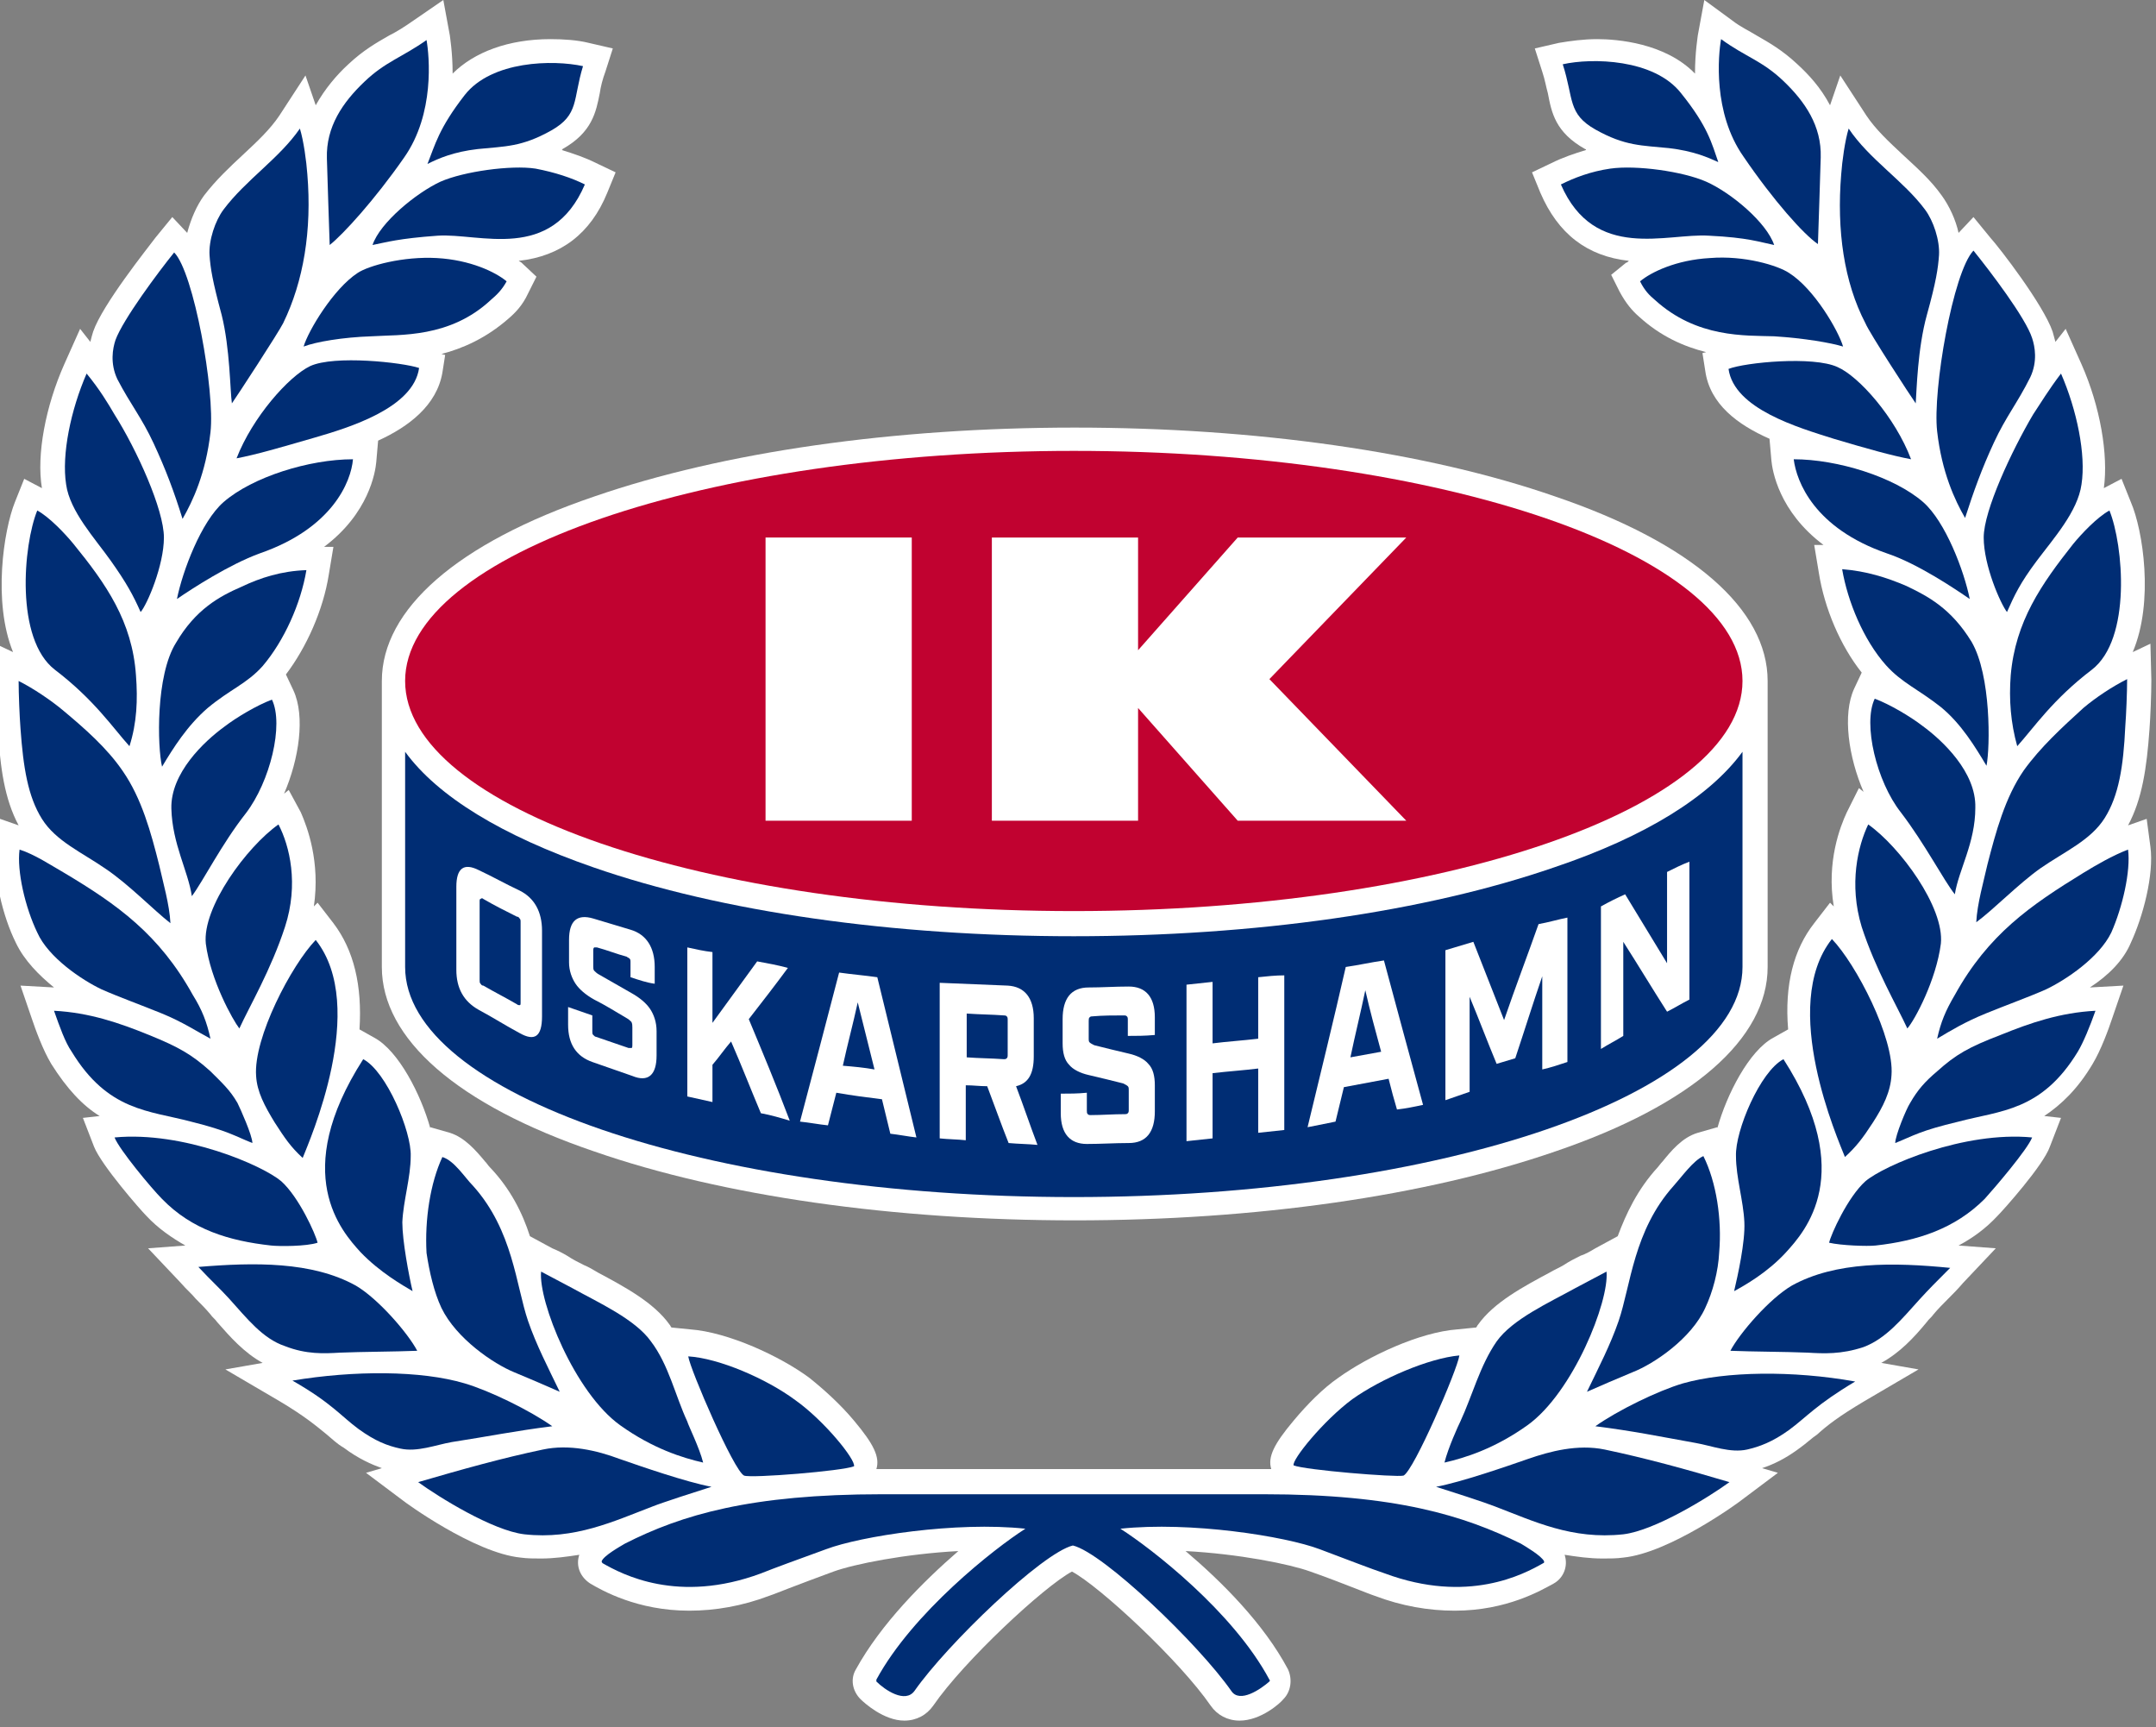 <?xml version="1.0" encoding="UTF-8"?>
<svg id="Lager_1" data-name="Lager 1" xmlns="http://www.w3.org/2000/svg" viewBox="0 0 231.5 185.4">
  <rect x="0" y="0" width="231.5" height="185.4" fill="#808080" stroke="none"/>
  <defs>
    <style>
      .cls-1 {
        fill: #002d74;
      }

      .cls-1, .cls-2, .cls-3 {
        stroke-width: 0px;
      }

      .cls-2 {
        fill: #fff;
      }

      .cls-3 {
        fill: #c10230;
      }
    </style>
  </defs>
  <g>
    <path class="cls-2" d="M41,73.1v30.7c0,7.7,8.1,14.8,22.8,19.8,13.8,4.8,32.2,7.4,51.6,7.4s37.7-2.6,51.6-7.4c14.7-5,22.8-12.1,22.8-19.8v-30.7c0-7.7-8.1-14.8-22.8-19.8-13.8-4.8-32.2-7.4-51.6-7.4s-37.7,2.6-51.6,7.4c-14.7,5-22.8,12.1-22.8,19.8Z"/>
    <path class="cls-2" d="M228.8,101.2c1.3-2.8,2.5-7.3,2.1-10.3l-.4-3-2,.7c1.5-2.8,2-6.1,2.3-10.3.1-1.3.2-3.8.2-5.3l-.1-3.9-1.9.9c2.3-5.4,1.1-13.1-.2-16.1l-1-2.5-1.9,1c.5-3.6-.4-8.8-2.4-13.3l-1.7-3.8-1.1,1.4c-.1-.4-.2-.7-.3-1.1-1-2.9-5.7-9-6.7-10.1l-1.8-2.2-1.6,1.7c-.3-1.4-1-2.9-1.8-4-1.2-1.7-2.7-3-4.2-4.4s-2.9-2.7-3.9-4.2l-2.8-4.3-1.1,3.2c-1-1.9-2.3-3.3-3.5-4.4-1.6-1.5-3-2.3-4.4-3.1-.8-.5-1.7-.9-2.6-1.6l-3-2.2-.7,3.8c0,.1-.3,1.8-.3,4.1-3.2-3.3-8.4-3.7-10.5-3.7-1.5,0-2.9.2-4.1.4l-2.6.6.8,2.5c.3.9.4,1.6.6,2.3.4,2.1.8,4.2,4,6,0,0,.1,0,.1.1-1.3.4-2.5.8-3.7,1.4l-2.1,1,.9,2.2c1.9,4.4,5,6.8,9.5,7.3-.1.1-.2.2-.3.2l-1.6,1.3.9,1.8c.7,1.3,1.4,2.1,2.1,2.7,2.3,2.1,4.8,3.2,7.2,3.8l-.4.1.3,1.9c.5,3.6,3.5,5.8,6.9,7.3l.2,2.3c.1,1.1.8,5.5,5.6,9.1h-1l.5,3c.6,3.8,2.3,7.8,4.6,10.7l-.8,1.7c-1.3,2.8-.6,7.4,1,11.1l-.5-.4-1.3,2.6c-.7,1.5-2.2,5.3-1.4,10.1l-.4-.4-1.7,2.2c-2.2,2.8-3.2,6.6-2.8,11.4l-1.6.9c-2.6,1.4-5,6.1-6,9.7v-.1l-2.1.6c-1.7.5-2.9,2-3.8,3.1-.2.2-.4.5-.5.6-2.2,2.4-3.4,5-4.3,7.4l-2.4,1.3c-.5.3-1,.6-1.6.8-.6.3-1.2.6-1.8,1-.5.3-1,.5-1.5.8-2.8,1.5-6,3.2-7.7,5.6-.1.1-.1.2-.2.3l-2,.2c-4.1.3-9.6,2.9-12.8,5.2-1.6,1.1-3.3,2.8-4.8,4.6-2.1,2.5-2.8,3.9-2.4,5.2h-42.4c.4-1.3-.3-2.7-2.4-5.2-1.5-1.8-3.3-3.4-4.8-4.6-3.1-2.3-8.7-4.9-12.8-5.2l-2-.2c-.1-.1-.1-.2-.2-.3-1.7-2.4-4.9-4.1-7.7-5.6-.5-.3-1-.6-1.5-.8-.6-.3-1.2-.6-1.8-1-.5-.3-1.1-.6-1.6-.8l-2.4-1.3c-.8-2.5-2.1-5.1-4.3-7.4-.2-.2-.3-.4-.5-.6-1-1.2-2.2-2.6-3.8-3.1l-2.1-.6v.1c-1-3.6-3.4-8.3-6-9.7l-1.6-.9c.3-4.7-.6-8.5-2.8-11.4l-1.7-2.2-.4.4c.7-4.8-.7-8.5-1.4-10.1l-1.3-2.4-.5.4c1.6-3.7,2.3-8.3,1-11.1l-.8-1.7c2.2-2.9,4-6.9,4.6-10.7l.5-3h-1c4.8-3.6,5.5-8,5.6-9.1l.2-2.3c3.3-1.5,6.3-3.8,6.9-7.3l.3-1.9-.4-.1c2.3-.6,4.8-1.7,7.2-3.8.7-.6,1.5-1.4,2.1-2.7l.9-1.8-1.6-1.5c-.1-.1-.2-.1-.3-.2,4.5-.5,7.7-2.9,9.5-7.3l.9-2.2-2.1-1c-1.2-.6-2.4-1-3.7-1.4,0,0,.1,0,.1-.1,3.2-1.8,3.6-4,4-6,.1-.7.3-1.5.6-2.3l.8-2.5-2.6-.6c-1.2-.3-2.7-.4-4.1-.4-4.5,0-8.2,1.4-10.5,3.7,0-2.3-.3-4-.3-4.1l-.7-3.8-3.2,2.2c-1,.7-1.8,1.2-2.6,1.6-1.4.8-2.8,1.6-4.4,3.1-1.2,1.1-2.5,2.6-3.5,4.4l-1.1-3.2-2.8,4.3c-1,1.5-2.4,2.8-3.9,4.2-1.4,1.3-2.9,2.7-4.2,4.4-.8,1.1-1.4,2.5-1.8,4l-1.6-1.7-1.8,2.2c-.9,1.2-5.7,7.2-6.7,10.1-.1.3-.2.7-.3,1.1l-1.1-1.4-1.7,3.8c-2,4.5-3,9.7-2.4,13.3l-1.9-1-1,2.5c-1.2,3-2.4,10.7-.2,16.1l-1.9-.9.1,3.9c0,1.5.1,4,.2,5.3.2,4.1.7,7.5,2.2,10.3l-2-.7-.4,3c-.4,3,.7,7.5,2.1,10.3.9,1.9,2.5,3.5,4.1,4.8l-3.6-.2,1.2,3.5c.4,1.2,1.2,3.4,2.1,4.9,1.7,2.7,3.4,4.5,5.2,5.6l-1.8.2,1.2,3.1c.8,2,5,6.8,5.6,7.4,1.3,1.4,2.8,2.4,4.2,3.2l-4,.3,3.5,3.7c.6.7,1.2,1.2,1.6,1.7.6.6,1.1,1.1,1.6,1.7.2.3.5.5.7.8,1.4,1.6,2.9,3.3,4.9,4.4l-4,.7,5.8,3.4c2.7,1.6,4,2.7,5.1,3.6.6.5,1.1,1,1.8,1.4,1.6,1.2,3,1.8,4.1,2.2l-1.7.5,4,3c.1.1,7.6,5.6,12.6,6.1.7.1,1.5.1,2.2.1,1.4,0,2.8-.2,4.1-.4-.4,1.2.1,2.4,1.2,3.1,1.2.7,5,2.9,10.6,2.9,2.8,0,5.7-.5,8.6-1.6.6-.2,1.3-.5,2.1-.8,1.3-.5,2.9-1.1,4.8-1.8,2.2-.8,7.7-1.9,13.4-2.2-3.8,3.3-8.3,7.8-11,12.7-.6,1-.4,2.3.5,3.2.4.4,2.5,2.3,4.7,2.3,1.3,0,2.4-.6,3.1-1.6,3.3-4.8,11.9-12.8,14.9-14.4,3,1.6,11.6,9.6,14.9,14.4.7,1,1.8,1.6,3.1,1.6,2.3,0,4.4-1.9,4.7-2.3.8-.8,1-2.1.5-3.2-2.6-4.9-7.1-9.4-11-12.7,5.7.3,11.2,1.4,13.4,2.2,2,.7,3.5,1.3,4.8,1.8.8.3,1.5.6,2.1.8,2.9,1.1,5.8,1.6,8.6,1.6,5.6,0,9.3-2.2,10.6-2.9,1.1-.6,1.6-1.9,1.2-3.1,1.3.2,2.6.4,4.1.4.7,0,1.5,0,2.2-.1,5-.5,12.5-6,12.6-6.1l4-3-1.7-.5c1.2-.4,2.5-1,4.1-2.2.7-.5,1.2-1,1.8-1.4,1.1-1,2.4-2,5.1-3.6l5.8-3.4-4-.7c2-1.1,3.5-2.7,4.9-4.4.2-.3.5-.5.7-.8.5-.6,1-1.1,1.6-1.7.5-.5,1-1,1.6-1.7l3.5-3.7-4-.3c1.5-.8,2.9-1.8,4.2-3.2.6-.6,4.9-5.4,5.6-7.4l1.2-3.1-1.8-.2c1.8-1.2,3.6-2.9,5.2-5.6.9-1.5,1.7-3.7,2.1-4.9l1.2-3.5-3.6.2c2-1.3,3.6-2.9,4.4-4.8Z"/>
  </g>
  <g>
    <path class="cls-1" d="M166.9,93.1c-13.9,4.8-32.2,7.4-51.6,7.4s-37.8-2.6-51.6-7.4c-9.8-3.4-16.7-7.6-20.2-12.4v23.1c0,13.6,32.3,24.7,71.8,24.7s71.8-11.1,71.8-24.7v-23.1c-3.5,4.8-10.4,9.1-20.2,12.4Z"/>
    <path class="cls-3" d="M115.3,97.8c39.6,0,71.8-11.1,71.8-24.7s-32.3-24.7-71.8-24.7-71.8,11.1-71.8,24.7,32.2,24.7,71.8,24.7Z"/>
  </g>
  <g>
    <g>
      <path class="cls-2" d="M55.8,110.9c-1.5-.8-2.9-1.7-4.4-2.5-1.6-.9-2.4-2.3-2.4-4.3v-8.9c0-2,.8-2.6,2.4-1.8,1.5.7,2.9,1.5,4.4,2.2,1.6.8,2.4,2.3,2.4,4.3v9.2c0,2.2-.8,2.7-2.4,1.8ZM51.5,96.8v8.4c0,.2,0,.3.1.4s.1.2.3.2c1.2.7,2.4,1.3,3.6,2,.1.1.2.1.3.1s.1-.1.1-.3v-8.6c0-.2,0-.3-.1-.4s-.1-.2-.3-.2c-1.2-.6-2.4-1.2-3.6-1.9-.1-.1-.2-.1-.3,0-.1,0-.1.1-.1.3Z"/>
      <path class="cls-2" d="M67.7,104.9v-1.6c0-.2,0-.3-.1-.4s-.2-.1-.3-.2c-1.1-.3-2.1-.7-3.2-1h-.3c-.1.1-.1.2-.1.3v1.7c0,.2,0,.4.1.5s.3.3.5.4c1.2.7,2.3,1.3,3.5,2,.9.5,1.6,1.1,2,1.7s.7,1.4.7,2.4v2.6c0,2.1-.9,2.9-2.6,2.2-1.4-.5-2.9-1-4.3-1.5-1.7-.6-2.6-1.9-2.6-4v-1.9c.9.3,1.7.6,2.6.9v1.7c0,.2,0,.3.1.4s.2.2.3.2c1.2.4,2.3.8,3.5,1.2h.3c.1,0,.1-.2.1-.3v-1.9c0-.2,0-.4-.1-.6-.1-.1-.3-.3-.5-.4-1.2-.7-2.3-1.4-3.5-2-.9-.5-1.6-1.1-2-1.7s-.7-1.4-.7-2.3v-2.4c0-2.1.9-2.8,2.6-2.3,1.3.4,2.7.8,4,1.2,1.7.5,2.6,1.9,2.6,4v1.8c-.8-.1-1.7-.4-2.6-.7Z"/>
      <path class="cls-2" d="M81.7,119.5c-1.1-2.6-2.1-5.2-3.2-7.7-.7.8-1.3,1.7-2,2.5v4c-.9-.2-1.8-.4-2.7-.6v-16c.9.2,1.8.4,2.7.5v7.6c1.6-2.2,3.2-4.4,4.8-6.6,1.1.2,2.2.4,3.3.7-1.4,1.9-2.8,3.7-4.2,5.5,1.5,3.6,3,7.2,4.4,10.9-1-.3-2-.6-3.1-.8Z"/>
      <path class="cls-2" d="M94.7,118c-1.6-.2-3.2-.4-4.9-.7-.3,1.2-.6,2.3-.9,3.5-1-.1-2-.3-3-.4,1.4-5.3,2.8-10.6,4.2-16,1.4.2,2.7.3,4.1.5,1.4,5.7,2.8,11.5,4.2,17.2-.9-.1-1.9-.3-2.8-.4-.3-1.2-.6-2.5-.9-3.7ZM93.9,114.8c-.6-2.4-1.2-4.8-1.8-7.2-.5,2.3-1.1,4.5-1.6,6.8,1.2.1,2.3.2,3.4.4Z"/>
      <path class="cls-2" d="M111.4,122.9c-1-.1-2-.1-3.1-.2-.8-2-1.5-4-2.3-6.1-.8,0-1.5-.1-2.3-.1v5.9c-.9-.1-1.9-.1-2.8-.2v-16.7c2.4.1,4.8.2,7.3.3,1.8.1,2.8,1.3,2.8,3.5v4.1c0,1.9-.6,2.9-1.9,3.2.8,2.1,1.5,4.2,2.3,6.3ZM103.8,113.5c1.3.1,2.6.1,4,.2.1,0,.2,0,.3-.1.1-.1.1-.2.1-.4v-3.7c0-.2,0-.3-.1-.4s-.2-.1-.3-.1c-1.3-.1-2.6-.1-4-.2v4.7Z"/>
      <path class="cls-2" d="M121.1,111.2v-1.7c0-.2,0-.3-.1-.4s-.2-.1-.3-.1c-1.1,0-2.3,0-3.4.1-.1,0-.2,0-.3.1-.1.1-.1.2-.1.4v1.8c0,.3,0,.4.1.5s.3.2.5.3c1.2.3,2.4.6,3.7.9.9.2,1.7.6,2.1,1.1.5.5.7,1.3.7,2.3v2.8c0,2.2-.9,3.4-2.8,3.4-1.5,0-3,.1-4.5.1-1.8,0-2.8-1.1-2.8-3.3v-2.1c.9,0,1.8,0,2.8-.1v1.9c0,.2,0,.3.1.4s.2.1.3.1c1.2,0,2.4-.1,3.7-.1.1,0,.2,0,.3-.1.1-.1.1-.2.1-.4v-2c0-.3,0-.4-.1-.5s-.3-.2-.5-.3c-1.2-.3-2.4-.6-3.7-.9-.9-.2-1.7-.6-2.1-1.1-.5-.5-.7-1.3-.7-2.3v-2.6c0-2.2.9-3.4,2.8-3.4,1.4,0,2.8-.1,4.3-.1,1.8,0,2.8,1.1,2.8,3.3v1.9c-1.1.1-2,.1-2.9.1Z"/>
      <path class="cls-2" d="M127.4,122.5v-16.8c.9-.1,1.9-.2,2.8-.3v6.6c1.6-.2,3.2-.3,4.9-.5v-6.6c.9-.1,1.9-.2,2.8-.2v16.6c-.9.1-1.9.2-2.8.3v-6.9c-1.6.2-3.2.3-4.9.5v7c-.9.1-1.8.2-2.8.3Z"/>
      <path class="cls-2" d="M149.1,115.8c-1.6.3-3.2.6-4.8.9-.3,1.2-.6,2.5-.9,3.7-1,.2-2,.4-3,.6,1.4-5.8,2.8-11.5,4.1-17.2,1.4-.2,2.7-.5,4.1-.7,1.4,5.2,2.8,10.4,4.2,15.5-.9.2-1.9.4-2.8.5-.3-1-.6-2.1-.9-3.3ZM148.3,112.9c-.6-2.2-1.2-4.4-1.7-6.6-.5,2.4-1.1,4.8-1.6,7.2,1.1-.2,2.2-.4,3.3-.6Z"/>
      <path class="cls-2" d="M168.3,98.5v15.5c-.9.3-1.8.6-2.7.8v-10c-1,2.9-1.9,5.8-2.9,8.8-.7.2-1.3.4-2,.6-1-2.4-1.9-4.8-2.9-7.2v10.2c-.9.3-1.7.6-2.6.9v-16.1c1-.3,2-.6,3-.9,1.1,2.8,2.2,5.6,3.3,8.4,1.2-3.5,2.5-6.9,3.7-10.3,1.1-.2,2.1-.5,3.1-.7Z"/>
      <path class="cls-2" d="M179,93.6c.8-.4,1.6-.8,2.4-1.1v14.8c-.8.4-1.6.9-2.4,1.3-1.6-2.5-3.1-5-4.7-7.5v10.1c-.8.5-1.6.9-2.4,1.4v-15.3c.9-.5,1.7-.9,2.6-1.3,1.5,2.5,3,4.9,4.5,7.4,0-3.4,0-6.6,0-9.8Z"/>
    </g>
    <g>
      <rect class="cls-2" x="82.2" y="57.7" width="15.7" height="30.4"/>
      <polygon class="cls-2" points="151 57.7 132.9 57.7 122.2 69.8 122.2 57.7 106.5 57.7 106.5 88.1 122.2 88.1 122.2 76 132.9 88.1 151 88.1 136.3 72.9 151 57.7"/>
    </g>
  </g>
  <g>
    <path class="cls-1" d="M164,153c4.9-3.5,8.8-13.3,8.5-16.5-1.1.6-2.3,1.2-3.4,1.8-2.7,1.5-6.7,3.3-8.4,5.7-1.8,2.6-2.6,5.8-3.9,8.6-.2.4-1.3,2.8-1.7,4.4,2.2-.5,5.4-1.5,8.9-4Z"/>
    <path class="cls-1" d="M195.2,26.2c.1-3,.2-5.9.3-9.3s-1.7-6-4-8.2-4.1-2.6-6.7-4.5c-.3,1.7-.9,7.9,2.4,12.6,3.2,4.7,6.5,8.4,8,9.4Z"/>
    <path class="cls-1" d="M171.3,13.9c3.2,1.8,5,1.7,7.9,2,2.6.3,4.2,1,5.3,1.5-.7-2-1.1-3.8-4-7.4-2.9-3.7-9.6-3.8-12.7-3.1,1.2,3.7.5,5.3,3.5,7Z"/>
    <path class="cls-1" d="M208,46.3c.5,4.4,1.9,7.4,3,9.3.9-2.8,1.8-5.3,3.1-8.1s2.5-4.2,3.9-7c.8-1.7.5-3.3.2-4.2-.7-2.2-4.6-7.3-6.3-9.4-2.2,2.3-4.4,15-3.9,19.4Z"/>
    <path class="cls-1" d="M205.7,43.3c.1-1.4.2-5.9,1.2-9.5s1.2-5,1.3-6.4c.1-1.6-.6-3.7-1.5-4.9-2.3-3.1-6-5.4-8.2-8.7-.4,1.3-.7,3.5-.8,4.9-.5,6,.3,11.6,2.6,16,.4,1,4.9,7.9,5.4,8.6Z"/>
    <path class="cls-1" d="M150.7,158.4c1.1-.5,5.8-11.4,6-12.9-3.3.3-8.4,2.5-11.5,4.7-3.1,2.3-6.5,6.5-6.3,7.1,1.2.5,11,1.3,11.8,1.1Z"/>
    <path class="cls-1" d="M213,57.7c0,3,1.8,7.1,2.5,8,.8-1.8,1.4-3.1,3.2-5.5s4.4-5.3,4.8-8.2c.5-3.2-.5-8-2.2-11.9-1.3,1.7-2.2,3.2-3,4.4-2.3,3.9-5.3,10.3-5.3,13.2Z"/>
    <path class="cls-1" d="M179.7,127.3c-4.3,4.8-4.6,10.7-5.9,14.5-.9,2.6-2.1,4.9-3.4,7.6,1.6-.7,3.2-1.4,4.9-2.1,2.3-.9,6.3-3.6,7.8-6.9.8-1.7,1.4-3.9,1.5-6,.3-3.5-.3-7.5-1.7-10.3-1.1.5-2.3,2.2-3.2,3.2Z"/>
    <path class="cls-1" d="M183.5,25.3c4.2.2,5.5.7,7,1-.8-2.4-4.6-5.6-7.3-6.8-2.5-1.1-7.5-1.8-10.3-1.4-2.1.3-3.9,1-5.3,1.7,3.6,8.3,11.4,5.2,15.9,5.5Z"/>
    <path class="cls-1" d="M202.6,59.4c3.3,1.1,7.3,3.8,8.9,4.9-.6-3-2.6-8.3-5-10.4-3.1-2.7-9.2-4.6-13.9-4.6.3,2.4,2.2,7.4,10,10.1Z"/>
    <path class="cls-1" d="M196.9,47.1c3.7,1.1,6.2,1.8,8.3,2.2-1.7-4.5-5.6-8.9-7.9-9.9-2.6-1.2-9.9-.5-11.7.2.6,4.3,7.5,6.3,11.3,7.5Z"/>
    <path class="cls-1" d="M197.9,37.2c-.5-1.7-3.1-6.2-5.8-7.9-1.2-.8-4.8-1.9-8.5-1.6-3.6.2-6.3,1.5-7.5,2.5.5,1,1,1.5,1.6,2,4.5,4.1,9.7,3.8,12.8,3.9,3.2.2,6.1.7,7.4,1.1Z"/>
    <path class="cls-1" d="M217.3,82.7c-2,2.9-3,6.6-3.9,10.1-.4,1.8-1.1,4.2-1.2,6.2,1.9-1.4,4.5-4.1,6.9-5.8,2.6-1.8,5.4-3,6.9-5.4s2-5.5,2.2-9.8c.1-1.3.2-3.7.2-5.1-1.6.8-3.4,2-4.7,3.1-2.3,2.1-4.6,4.2-6.4,6.7Z"/>
    <path class="cls-1" d="M201.1,120.5c1.1-1.7,1.9-3.3,2-5.1.3-4-3.8-11.9-6.4-14.6-5.7,7.2.7,21.6,1.4,23.4,1.2-1.1,1.9-2,3-3.7Z"/>
    <path class="cls-1" d="M212.1,86.7c.1-3.8-3.5-7.2-5.7-8.8-1.3-1-3.5-2.3-5.1-2.9-1.3,2.7.2,8.9,2.8,12.2,2.6,3.4,4.6,7.3,5.8,8.8.4-2.6,2.2-5.5,2.2-9.3Z"/>
    <path class="cls-1" d="M211.7,68.9c-2.2-3.6-4.7-4.9-7-6-2.1-.9-4.3-1.6-6.9-1.8.6,3.5,2.3,7.6,4.7,10.3,1.7,1.9,3.5,2.6,5.9,4.5,2.2,1.8,3.7,4.3,4.9,6.3.4-2,.5-9.7-1.6-13.3Z"/>
    <path class="cls-1" d="M208.4,101.3c.4-3.9-4.4-10.4-7.8-12.8-1.1,2.3-2.1,6.4-.7,11,1.5,4.6,3.8,8.5,4.9,10.9.8-.9,3.1-5.2,3.6-9.1Z"/>
    <path class="cls-1" d="M191.8,134.4c2-2.2,7.6-8.4-.3-20.7-2.5,1.3-5.2,7.7-5.1,10.4,0,2.3.8,4.8.9,7.1.1,2.1-.7,5.7-1.1,7.4,1.1-.6,3.6-2,5.6-4.2Z"/>
    <path class="cls-1" d="M215.9,72.5c-.2,2.6,0,5.1.7,7.6,1.8-2,3.8-5,8-8.2,4.3-3.3,3.4-13.4,1.9-17.1-1.3.7-3,2.5-3.9,3.6-3.4,4.3-6.2,8.3-6.7,14.1Z"/>
    <path class="cls-1" d="M164.1,156.6c-2.3.8-7.2,2.5-9.9,3,1.6.5,5.3,1.7,6.3,2.1,4.2,1.6,8.3,3.6,13.8,3,3.4-.4,9.2-4,11.4-5.6-4.7-1.4-9.1-2.6-13.4-3.5-2.9-.6-5.9.2-8.2,1Z"/>
    <path class="cls-1" d="M163.3,165.7c-6.1-3-13.4-5.3-27.6-5.3h-41c-14.1,0-21.5,2.2-27.6,5.3-.5.3-2.3,1.3-2.5,1.9q0,.1.1.2c2.1,1.2,8.1,4.4,17,1.1,1.5-.6,3.7-1.4,7-2.6,3.7-1.4,14-3,21.4-2.2-3.3,2.1-12.1,9-16,16.2v.2c.9.9,3.1,2.4,4.1,1,3.5-5,13.7-14.8,17-15.6,3.3.8,13.5,10.6,17,15.6.9,1.4,3.2-.2,4.1-1q.1-.1,0-.2c-3.9-7.3-12.7-14.1-16-16.2,7.5-.8,17.7.8,21.4,2.2,3.2,1.2,5.5,2.1,7,2.6,8.9,3.3,14.9.1,17-1.1.1,0,.1-.1.1-.2-.3-.6-2-1.6-2.5-1.9Z"/>
    <path class="cls-1" d="M228.5,91.2c-1.6.6-3.5,1.7-4.8,2.5-5.7,3.5-10.2,6.6-13.8,13.1-1,1.7-1.5,2.9-1.9,4.7,1.5-.9,3-1.8,5.2-2.7,2.2-.9,4.7-1.8,6.5-2.6,2.1-1,5.7-3.4,7-6.1,1.2-2.7,2.1-6.6,1.8-8.9Z"/>
    <path class="cls-1" d="M208,115c-1.3,1.1-2.1,2-2.9,3.4-.4.6-1.6,3.5-1.6,4.3,2-.8,2.6-1.3,6.8-2.3,4.5-1.2,8.9-1.1,12.8-7.5.6-1,1.3-2.7,1.9-4.4-3.8.2-7,1.3-10.2,2.6-3.4,1.3-4.8,2.1-6.8,3.9Z"/>
    <path class="cls-1" d="M200.3,126.8c-1.9,1.7-3.7,5.7-3.9,6.6,1.3.3,4.1.4,5,.3,4.5-.5,8.5-1.8,11.7-5,1-1.1,4.6-5.3,5.1-6.6-7.3-.7-15.9,3-17.9,4.7Z"/>
    <path class="cls-1" d="M180.7,148.5c-2.7.8-7,2.9-9.4,4.6,4,.5,6.9,1.1,10.8,1.8,1.7.3,3.7,1.1,5.5.7,1.3-.3,2.7-.8,4.5-2.1,1.9-1.4,2.9-2.7,7.1-5.2-6.7-1.2-13.9-1.1-18.5.2Z"/>
    <path class="cls-1" d="M192.4,138c-2.4,1.4-5.6,5.1-6.6,7,2.4.1,5.9.1,8.3.2,1.7.1,3.6.2,6-.6,2.4-.9,4.1-3,6-5.1,1-1.1,1.8-1.9,3.3-3.4-6.1-.6-12.3-.7-17,1.9Z"/>
    <path class="cls-1" d="M58.1,136.5c-.3,3.2,3.6,13,8.5,16.5,3.5,2.5,6.7,3.5,8.9,4-.4-1.6-1.6-4-1.7-4.4-1.3-2.8-2-6.1-3.9-8.6-1.7-2.4-5.7-4.2-8.4-5.7-1.1-.6-2.3-1.2-3.4-1.8Z"/>
    <path class="cls-1" d="M43.4,16.9c3.3-4.7,2.7-10.9,2.4-12.6-2.7,1.9-4.4,2.3-6.7,4.5s-4.1,4.8-4,8.2c.1,3.4.2,6.3.3,9.3,1.4-1.1,4.8-4.8,8-9.4Z"/>
    <path class="cls-1" d="M51.3,16c2.9-.3,4.7-.2,7.9-2,3-1.7,2.3-3.3,3.4-6.9-3.2-.7-9.8-.6-12.7,3.1-2.8,3.6-3.2,5.4-4,7.4,1.2-.6,2.8-1.3,5.4-1.6Z"/>
    <path class="cls-1" d="M16.5,47.6c1.3,2.8,2.2,5.2,3.1,8.1,1.1-1.9,2.5-4.9,3-9.3s-1.8-17.2-3.9-19.3c-1.7,2.1-5.5,7.2-6.3,9.4-.3.9-.6,2.5.2,4.2,1.4,2.7,2.6,4.1,3.9,6.9Z"/>
    <path class="cls-1" d="M24.9,43.3c.5-.7,5-7.6,5.5-8.6,2.2-4.5,3.1-10,2.6-16-.1-1.4-.4-3.6-.8-4.9-2.2,3.2-5.8,5.5-8.2,8.7-.9,1.2-1.6,3.3-1.5,4.9.1,1.4.3,2.7,1.3,6.4.9,3.6.9,8.1,1.1,9.5Z"/>
    <path class="cls-1" d="M79.9,158.4c.8.3,10.6-.5,11.8-1,.2-.7-3.2-4.9-6.3-7.1-3.1-2.3-8.2-4.5-11.5-4.7.2,1.4,4.9,12.3,6,12.8Z"/>
    <path class="cls-1" d="M11.9,60.2c1.7,2.4,2.4,3.7,3.2,5.5.7-.8,2.5-5,2.5-8s-2.9-9.4-5.3-13.2c-.7-1.2-1.6-2.7-3-4.4-1.7,3.9-2.7,8.7-2.2,11.9.4,2.9,3.1,5.8,4.8,8.2Z"/>
    <path class="cls-1" d="M47.4,140.4c1.6,3.3,5.6,6,7.8,6.9,1.7.7,3.3,1.4,4.9,2.1-1.3-2.7-2.5-5-3.4-7.6-1.3-3.8-1.6-9.7-5.9-14.5-.9-.9-2-2.7-3.3-3.1-1.3,2.8-1.9,6.7-1.7,10.3.3,2,.8,4.2,1.6,5.9Z"/>
    <path class="cls-1" d="M47.3,19.5c-2.6,1.2-6.5,4.4-7.3,6.8,1.5-.3,2.8-.7,7-1,4.5-.3,12.2,2.9,15.8-5.5-1.4-.7-3.2-1.3-5.3-1.7-2.6-.4-7.7.3-10.2,1.4Z"/>
    <path class="cls-1" d="M37.9,49.3c-4.7,0-10.8,1.9-13.9,4.6-2.4,2.1-4.4,7.4-5,10.4,1.6-1.1,5.6-3.7,8.9-4.9,7.8-2.7,9.8-7.7,10-10.1Z"/>
    <path class="cls-1" d="M33.3,39.3c-2.3,1.1-6.2,5.5-7.9,9.9,2.1-.4,4.5-1.1,8.3-2.2,3.8-1.1,10.7-3.2,11.3-7.5-1.8-.6-9.1-1.4-11.7-.2Z"/>
    <path class="cls-1" d="M54.4,30.2c-1.2-1-3.9-2.3-7.5-2.5s-7.3.8-8.5,1.6c-2.6,1.7-5.3,6.2-5.8,7.9,1.3-.5,4.2-1,7.3-1.1,3.1-.2,8.4.2,12.8-3.9.7-.6,1.2-1.1,1.7-2Z"/>
    <path class="cls-1" d="M4.5,87.9c1.5,2.4,4.3,3.6,6.9,5.4,2.5,1.7,5.1,4.4,6.9,5.8-.1-2-.8-4.4-1.2-6.2-.9-3.6-1.9-7.2-3.9-10.1-1.7-2.5-4.1-4.6-6.5-6.6-1.2-1-3.1-2.3-4.7-3.1,0,1.4.1,3.8.2,5.1.3,4.2.8,7.3,2.3,9.7Z"/>
    <path class="cls-1" d="M29.5,120.5c1.1,1.7,1.7,2.6,3,3.8.7-1.8,7.1-16.2,1.4-23.4-2.6,2.7-6.7,10.5-6.4,14.6.1,1.7.9,3.2,2,5Z"/>
    <path class="cls-1" d="M26.4,87.3c2.6-3.4,4.1-9.5,2.8-12.2-1.6.6-3.8,1.9-5.1,2.9-2.2,1.6-5.8,5-5.7,8.8.1,3.8,1.8,6.7,2.2,9.4,1.2-1.6,3.2-5.6,5.8-8.9Z"/>
    <path class="cls-1" d="M17.4,82.3c1.2-2,2.7-4.4,4.9-6.3,2.4-2,4.2-2.6,5.9-4.5,2.3-2.7,4.1-6.7,4.7-10.3-2.7.1-4.9.8-7,1.8-2.3,1-4.9,2.4-7,6-2.2,3.5-2,11.2-1.5,13.3Z"/>
    <path class="cls-1" d="M25.7,110.4c1.1-2.4,3.4-6.3,4.9-10.9,1.5-4.6.5-8.7-.7-11-3.4,2.4-8.2,8.9-7.8,12.8.5,3.9,2.9,8.2,3.6,9.1Z"/>
    <path class="cls-1" d="M44.3,138.6c-.4-1.7-1.1-5.4-1.1-7.4.1-2.3.9-4.8.9-7.1.1-2.6-2.6-9.1-5.1-10.4-7.9,12.3-2.3,18.5-.3,20.7,2.1,2.2,4.6,3.6,5.6,4.2Z"/>
    <path class="cls-1" d="M5.9,71.9c4.2,3.2,6.2,6.2,8,8.2.8-2.5.9-5,.7-7.6-.4-5.8-3.2-9.8-6.7-14.1-.9-1.1-2.6-2.9-3.9-3.6-1.5,3.7-2.4,13.8,1.9,17.1Z"/>
    <path class="cls-1" d="M76.4,159.6c-2.7-.5-7.6-2.2-9.9-3-2.4-.9-5.4-1.6-8.2-1-4.3.9-8.6,2.1-13.4,3.5,2.2,1.6,8,5.2,11.4,5.6,5.4.6,9.6-1.4,13.8-3,1-.4,4.7-1.6,6.3-2.1Z"/>
    <path class="cls-1" d="M10.9,106.2c1.8.8,4.3,1.7,6.5,2.6,2.2.9,3.7,1.9,5.2,2.7-.4-1.8-.9-3.1-1.9-4.7-3.6-6.5-8.1-9.7-13.8-13.1-1.4-.8-3.2-2-4.8-2.5-.3,2.3.6,6.2,1.9,8.9,1.2,2.7,4.8,5.1,6.9,6.1Z"/>
    <path class="cls-1" d="M27.1,122.7c0-.8-1.3-3.7-1.6-4.3-.8-1.4-1.7-2.2-2.9-3.4-2-1.8-3.4-2.6-6.6-3.9s-6.4-2.4-10.2-2.6c.6,1.7,1.2,3.4,1.9,4.4,3.9,6.4,8.3,6.3,12.8,7.5,4,1,4.6,1.5,6.6,2.3Z"/>
    <path class="cls-1" d="M34.1,133.4c-.2-.9-2-4.9-3.9-6.6-2-1.7-10.5-5.4-17.9-4.7.5,1.3,4,5.5,5.1,6.6,3.2,3.3,7.2,4.5,11.7,5,.9.1,3.8.1,5-.3Z"/>
    <path class="cls-1" d="M59.3,153.1c-2.4-1.7-6.7-3.8-9.4-4.6-4.7-1.4-11.9-1.4-18.5-.3,4.2,2.4,5.2,3.8,7.1,5.2,1.8,1.3,3.1,1.8,4.5,2.1,1.8.4,3.8-.4,5.5-.7,3.9-.6,6.8-1.2,10.8-1.7Z"/>
    <path class="cls-1" d="M36.5,145.2c2.4-.1,5.8-.1,8.3-.2-1-1.9-4.2-5.6-6.6-7-4.7-2.6-10.9-2.5-16.9-2,1.4,1.5,2.3,2.3,3.3,3.4,1.9,2.1,3.6,4.3,6,5.1,2.3.9,4.2.8,5.9.7Z"/>
  </g>
</svg>